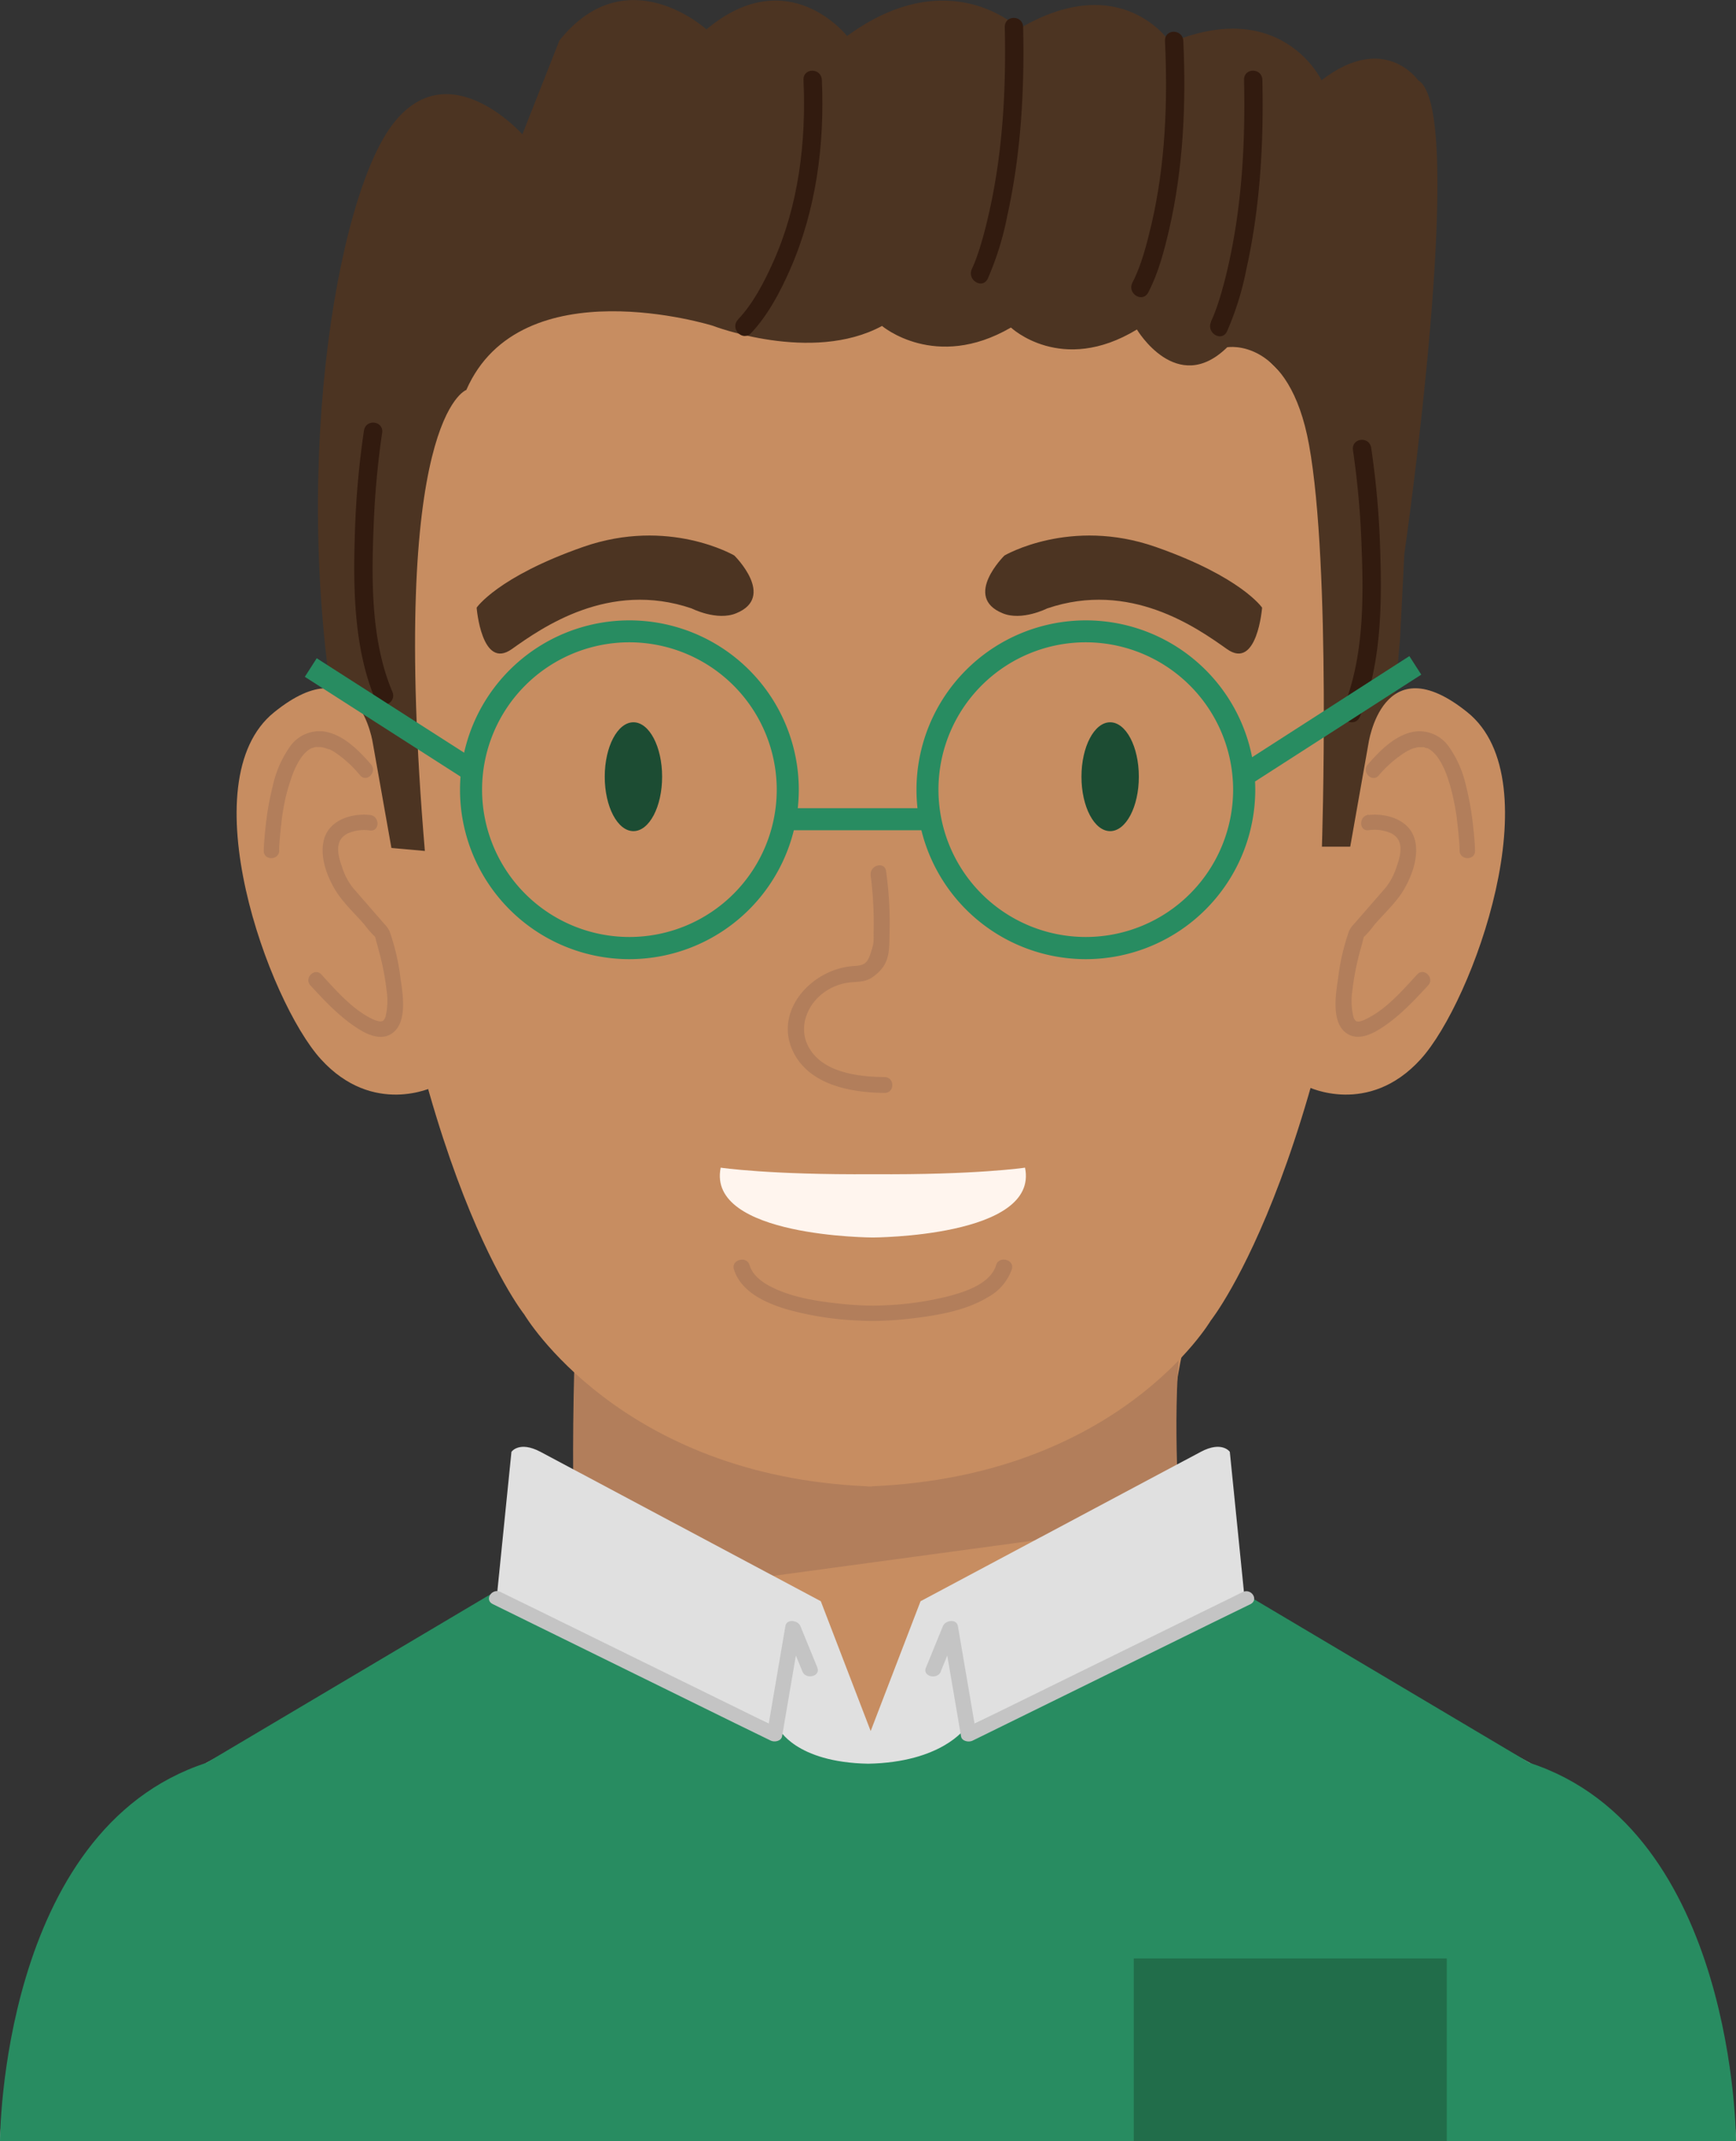 <svg id="bf460986-ef71-467b-83f6-fee92791f02e" data-name="e59f67cc-b2bd-4a65-a368-186233e14243" xmlns="http://www.w3.org/2000/svg" viewBox="0 0 405.45 500"><rect x="0" y="0" width="405.45" height="500" fill="#333333" stroke="none"/><path d="M345.65,416.86l-55.52-29.55c-26.07-20.78-14-71.3-14-71.3l-72.29,21.56L134.46,316s12.1,50.52-14,71.3L62.07,416.86S22.79,439.09,6.58,500H401.14C384.94,439.09,345.65,416.86,345.65,416.86Z" transform="translate(0 0)" fill="#c78d61"/><path d="M134.13,319.08c-1,38.61,1,55.11,1,55.11l140.47-19.05s-1.89-22.32,0-41.51L148.22,321.8Z" transform="translate(0 0)" fill="#b27e5b"/><path d="M203.6,50.43v0h-1v0c-12.09.29-127,5.77-118.4,110C93.16,270.55,122.46,307,122.46,307s22.28,37.68,80.09,40.1v.05c.18,0,.35,0,.52,0s.35,0,.53,0v-.05c57.8-2.42,79.17-38.69,79.17-38.69S313,270.55,322,160.48C330.54,56.2,215.69,50.72,203.6,50.43Z" transform="translate(0 0)" fill="#c78d61"/><path d="M239.4,272.69s-11.33,1.71-35.54,1.53c-24.21.18-35.54-1.53-35.54-1.53C165,288.93,203.86,289,203.86,289S242.75,288.93,239.4,272.69Z" transform="translate(0 0)" fill="#fff5ee"/><ellipse cx="147.94" cy="181.39" rx="6.7" ry="12.71" fill="#1c4c33"/><ellipse cx="259.28" cy="181.39" rx="6.7" ry="12.71" fill="#1c4c33"/><path d="M108.91,91.07c12.72-29,57.55-15,57.55-15S189.59,85,206,76.12c0,0,12.46,10.62,30.11.37,0,0,11.77,11.17,29.42.46,0,0,9.32,15.7,21.09,4.15,0,0,14.52-2.59,19.12,22.83,5.15,28.45,3,93.8,3,93.8h14l4.25-48.6,1-19.75s15-103.93,3.22-110.64c0,0-7.85-11.36-22.56,0,0,0-9.31-19.62-35.3-8.78,0,0-11.28-17.38-35.31-3.27,0,0-16.18-15.83-40.2,1.72,0,0-13.73-17.55-32.85-1.55,0,0-18.64-17-34.33,2.58L122,31.37s-20.59-23.2-33.76,3.36-21.17,97-4.83,156.6l.82,6.06,15,1.34C90.65,97.29,108.91,91.07,108.91,91.07Z" transform="translate(0 0)" fill="#4c3422"/><path d="M172.35,74.63c3.51-3.68,6.11-8.7,8.24-13.45,5.92-13.21,7.72-28,7.07-42.49-.13-2.91,4.16-2.9,4.29,0,.68,15.12-1.36,30.44-7.43,44.26-2.3,5.23-5.22,10.76-9.14,14.88-2,2-5-1.14-3-3.2Z" transform="translate(0 0)" fill="#321b0f"/><path d="M227,62.77c1.67-3.52,3.12-9.11,4.12-13.63,3.11-14,3.87-28.46,3.55-42.78-.06-2.9,4.22-2.9,4.29,0,.33,14.71-.51,29.61-3.7,44a69.5,69.5,0,0,1-4.56,14.71c-1.24,2.59-4.94.31-3.7-2.28Z" transform="translate(0 0)" fill="#321b0f"/><path d="M282.83,75.09C284.51,71.57,286,66,287,61.46c3.1-14,3.87-28.46,3.55-42.77-.07-2.91,4.22-2.91,4.28,0,.33,14.71-.51,29.61-3.7,44a69.5,69.5,0,0,1-4.56,14.71c-1.24,2.59-4.94.31-3.7-2.28Z" transform="translate(0 0)" fill="#321b0f"/><path d="M264.48,66c2.09-4,3.36-9,4.45-13.63,3.25-13.95,3.82-28.48,3.16-42.78-.14-2.9,4.15-2.89,4.28,0,.68,14.69,0,29.65-3.31,44-1.15,4.95-2.52,10.21-4.88,14.7-1.33,2.55-5,.27-3.7-2.27Z" transform="translate(0 0)" fill="#321b0f"/><path d="M89.24,101.15a200.41,200.41,0,0,0-2,22.41c-.51,12.53-.5,26.42,4.4,38,1.12,2.64-2.85,4.42-4,1.78-5-11.93-5.18-26-4.75-38.92A203.08,203.08,0,0,1,85,100.59c.44-2.86,4.69-2.32,4.25.56Z" transform="translate(0 0)" fill="#321b0f"/><path d="M316,105.19a200.59,200.59,0,0,1,2,22.42c.51,12.53.5,26.42-4.4,38-1.12,2.64,2.85,4.41,4,1.78,5-11.94,5.18-26,4.75-38.92a202.89,202.89,0,0,0-2.1-23.86c-.44-2.86-4.69-2.32-4.25.55Z" transform="translate(0 0)" fill="#321b0f"/><path d="M171.5,129.73s-15.33-9-35.32-2-24.86,14.18-24.86,14.18,1.16,14.68,8.21,9.68,22.67-16.08,42-9.5c0,0,5.91,3,10.41,1.13C181.33,139.39,171.5,129.73,171.5,129.73Z" transform="translate(0 0)" fill="#4c3422"/><path d="M87.12,173.81S83.89,150.28,64,166.36s-1.29,67.54,10.94,81,26.37,6.44,26.37,6.44Z" transform="translate(0 0)" fill="#c78d61"/><path d="M319.58,173.81s3.22-23.53,23.16-7.45,1.29,67.54-10.93,81-26.37,6.44-26.37,6.44Z" transform="translate(0 0)" fill="#c78d61"/><path d="M203.36,204.43c-.1-.67,0,.4.08.74.12,1,.22,2,.3,3a82.63,82.63,0,0,1,.31,8.9c-.06,2.95.2,2.82-.74,5.64-.79,2.34-1.51,2.75-3.93,2.9-10,.61-19.43,11.09-13.6,21,4.14,7,13.4,8.55,20.83,8.63,2.39,0,2.39-3.68,0-3.7-6.1-.07-14.56-1-17.81-7.13C186.74,240.58,188,236,191,233a12.59,12.59,0,0,1,6.27-3.37c2.29-.51,4.59,0,6.6-1.49,4.2-3,3.77-6.16,3.9-10.8a85.31,85.31,0,0,0-.83-13.92c-.33-2.35-3.9-1.35-3.57,1Z" transform="translate(0 0)" fill="#b27e5b"/><path d="M232.66,295.41c-1.29,4.32-7,6.21-11.12,7.3a72.29,72.29,0,0,1-14.74,2.12c-1,.05-1.94.08-2.92.09a82.2,82.2,0,0,1-8.74-.57c-5.2-.59-10.77-1.56-15.37-4-2.11-1.13-4.05-2.68-4.71-4.91s-4.32-1.26-3.66.95c1.57,5.24,7.33,7.9,12.45,9.41a72.49,72.49,0,0,0,16.67,2.59c.92.06,1.85.08,2.78.1.06,0,.11,0,.17,0h.78a1.18,1.18,0,0,0,.2,0,86.79,86.79,0,0,0,9.12-.66c5.87-.72,12.2-1.85,17.23-4.93a11.9,11.9,0,0,0,5.52-6.5C237,294.15,233.33,293.21,232.66,295.41Z" transform="translate(0 0)" fill="#b27e5b"/><path d="M65.19,198.66c0-1.3.14-2.61.26-3.91.06-.61.12-1.22.19-1.84l.12-1c0-.16,0-.32.07-.48-.07.48,0-.2,0-.3.22-1.57.5-3.12.83-4.67A44,44,0,0,1,68,181.83c.12-.37.25-.73.38-1.09.07-.16.13-.32.19-.49l.12-.28c-.1.23-.05.12,0,0a20.47,20.47,0,0,1,1-2c.16-.27.32-.54.5-.81l.3-.43c.27-.39-.09.09.15-.2A9.91,9.91,0,0,1,72,175.17c-.4.32.24-.16.39-.25l.4-.22c.39-.22-.16,0,.09,0l.81-.24c.25-.07.37-.06,0,0l.53,0h.55c.18,0,.55.08.15,0a8.25,8.25,0,0,1,1.19.29c.18.06.37.12.55.2s.31.14,0,0L77,175a14.33,14.33,0,0,1,1.27.72,27.57,27.57,0,0,1,5.84,5.36c1.53,1.76,4.08-.8,2.55-2.55-2.78-3.2-6.4-6.93-10.79-7.67a8.37,8.37,0,0,0-8.15,3.5,25.26,25.26,0,0,0-4,9.12A68.69,68.69,0,0,0,62,193.36c-.19,1.76-.35,3.53-.4,5.3-.07,2.33,3.54,2.33,3.61,0Z" transform="translate(0 0)" fill="#b27e5b"/><path d="M86.43,190.33c-4.08-.45-9.14,1-10.61,5.23s.72,9.74,3.05,13.16c1.75,2.57,4.18,4.84,6.21,7.17A23.63,23.63,0,0,0,87.82,219c.49.38-.25-1-.31-.56,0,.14.13.39.16.53.4,1.67.92,3.31,1.31,5a59.61,59.61,0,0,1,1.3,7.26,16.05,16.05,0,0,1-.24,6.23c-.16.48,0-.06-.15.36-.07.14-.43.66-.15.29-.1.13-.58.5-.18.22-.35.24-.15.12-.23.14-.46.09-.17,0-.31.06-.3,0-.47,0-.35,0a5.86,5.86,0,0,1-1.61-.51c-4.71-2.21-8.55-6.7-12-10.44-1.58-1.71-4.13.85-2.55,2.56,3.42,3.71,7.06,7.6,11.4,10.26,2,1.25,4.82,2.47,7.16,1.23,4.2-2.24,3.06-9.2,2.49-13A52,52,0,0,0,91,217.52a6.28,6.28,0,0,0-1.26-1.77L86,211.44l-3.58-4.11a15.05,15.05,0,0,1-2.52-4.83c-.65-1.8-1.36-4.1-.58-6a4,4,0,0,1,2.23-2,9.46,9.46,0,0,1,4.89-.55c2.31.26,2.29-3.36,0-3.62Z" transform="translate(0 0)" fill="#b27e5b"/><path d="M340.9,198.66c0-1.3-.14-2.61-.26-3.91-.06-.61-.12-1.22-.19-1.84l-.12-1c0-.16-.05-.32-.07-.48.07.48,0-.2,0-.3-.22-1.57-.5-3.12-.83-4.67a44,44,0,0,0-1.26-4.63c-.12-.37-.25-.73-.38-1.09-.07-.16-.13-.32-.2-.49s-.07-.18-.11-.28c.1.23.05.12,0,0a20.47,20.47,0,0,0-1-2c-.16-.27-.32-.54-.5-.81l-.3-.43c-.27-.39.09.09-.15-.2a9.91,9.91,0,0,0-1.34-1.33c.4.32-.24-.16-.39-.25l-.4-.22c-.39-.22.16,0-.09,0s-.54-.17-.81-.24-.37-.06,0,0l-.53,0h-.55c-.18,0-.55.08-.15,0a8.25,8.25,0,0,0-1.19.29c-.18.06-.37.12-.55.2s-.31.14,0,0l-.36.17a14.33,14.33,0,0,0-1.27.72A27.57,27.57,0,0,0,322,181.1c-1.53,1.76-4.08-.8-2.55-2.55,2.78-3.2,6.4-6.93,10.79-7.67a8.37,8.37,0,0,1,8.15,3.5,25.26,25.26,0,0,1,4,9.12,68.69,68.69,0,0,1,1.71,9.86c.19,1.76.35,3.53.4,5.3.07,2.33-3.54,2.33-3.61,0Z" transform="translate(0 0)" fill="#b27e5b"/><path d="M319.66,190.33c4.08-.45,9.14,1,10.61,5.23s-.72,9.74-3,13.16c-1.75,2.57-4.18,4.84-6.21,7.17a23.63,23.63,0,0,1-2.74,3.15c-.49.38.25-1,.31-.56,0,.14-.13.39-.16.53-.4,1.67-.92,3.31-1.31,5a59.61,59.61,0,0,0-1.3,7.26,16.05,16.05,0,0,0,.24,6.23c.16.48,0-.06.15.36.07.14.43.66.15.29.1.13.58.5.18.22.35.24.15.12.23.14.46.09.17,0,.31.06.3,0,.47,0,.35,0A5.86,5.86,0,0,0,319,238c4.7-2.21,8.55-6.7,12-10.44,1.57-1.71,4.13.85,2.55,2.56-3.42,3.71-7.06,7.6-11.4,10.26-2,1.25-4.82,2.47-7.16,1.23-4.2-2.24-3.06-9.2-2.49-13a52,52,0,0,1,2.56-11.15,6.28,6.28,0,0,1,1.26-1.77l3.75-4.31,3.58-4.11a15.05,15.05,0,0,0,2.52-4.83c.65-1.8,1.36-4.1.58-6a4,4,0,0,0-2.23-2,9.47,9.47,0,0,0-4.89-.55c-2.31.26-2.29-3.36,0-3.62Z" transform="translate(0 0)" fill="#b27e5b"/><path d="M367.31,417.12c-36.31-19.38-76.64-43.94-76.64-43.94l-3.44-34.12s-1.81-2.65-6.79,0L215,373.94l-11.65,30.32-11.65-30.32-65.46-34.88c-5-2.65-6.79,0-6.79,0L116,373.18s-41.54,24.56-77.85,43.94S0,500,0,500H405.45S403.61,436.49,367.31,417.12Z" transform="translate(0 0)" fill="#e0e0e0"/><path d="M357.25,411.69,291,372.36l-65.64,31.31s-5.49,7.9-22.59,8.22c-17.09-.32-20.9-8.22-20.9-8.22L114.5,372.36,48.2,411.69C.06,427.4,0,500,0,500H405.45S405.39,427.4,357.25,411.69Z" transform="translate(0 0)" fill="#288c61"/><path d="M219.7,390.39l4-9.78h-3.49l4.25,24.91c.18,1.09,1.73,1.43,2.66,1l56.72-27.88,8.19-4c2.05-1,.23-3.83-1.82-2.82L233.5,399.65l-8.19,4,2.66,1-4.25-24.91c-.3-1.76-2.94-1.34-3.49,0l-4,9.78c-.81,2,2.69,2.83,3.5.87Z" transform="translate(0 0)" fill="#c4c4c4"/><path d="M190.93,389.52l-4-9.78c-.55-1.34-3.2-1.77-3.5,0l-4.25,24.91,2.66-1L125.1,375.79l-8.19-4c-2-1-3.88,1.81-1.83,2.82l56.72,27.88,8.2,4c.92.45,2.47.11,2.66-1l4.25-24.91h-3.5l4,9.78c.8,2,4.3,1.11,3.49-.87Z" transform="translate(0 0)" fill="#c4c4c4"/><rect x="264.8" y="457.37" width="73.1" height="42.63" fill="#216d4a"/><rect x="288.56" y="165.81" width="46.23" height="5.15" transform="matrix(0.84, -0.54, 0.54, 0.84, -41.6, 194.73)" fill="#288c61"/><path d="M147,224a39.56,39.56,0,1,1,39.56-39.56A39.6,39.6,0,0,1,147,224Zm0-74a34.41,34.41,0,1,0,34.41,34.41A34.45,34.45,0,0,0,147,150Z" transform="translate(0 0)" fill="#288c61"/><path d="M253.61,224a39.56,39.56,0,1,1,39.56-39.56A39.6,39.6,0,0,1,253.61,224Zm0-74A34.41,34.41,0,1,0,288,184.44,34.46,34.46,0,0,0,253.61,150Z" transform="translate(0 0)" fill="#288c61"/><rect x="89.47" y="145.27" width="5.15" height="46.23" transform="translate(-99.39 155.02) rotate(-57.35)" fill="#288c61"/><rect x="183.49" y="188.74" width="33.13" height="5.15" fill="#288c61"/><path d="M234.6,129.73s15.33-9,35.32-2,24.85,14.18,24.85,14.18-1.15,14.68-8.2,9.68-22.67-16.08-42-9.5c0,0-5.91,3-10.4,1.13C224.77,139.39,234.6,129.73,234.6,129.73Z" transform="translate(0 0)" fill="#4c3422"/></svg>